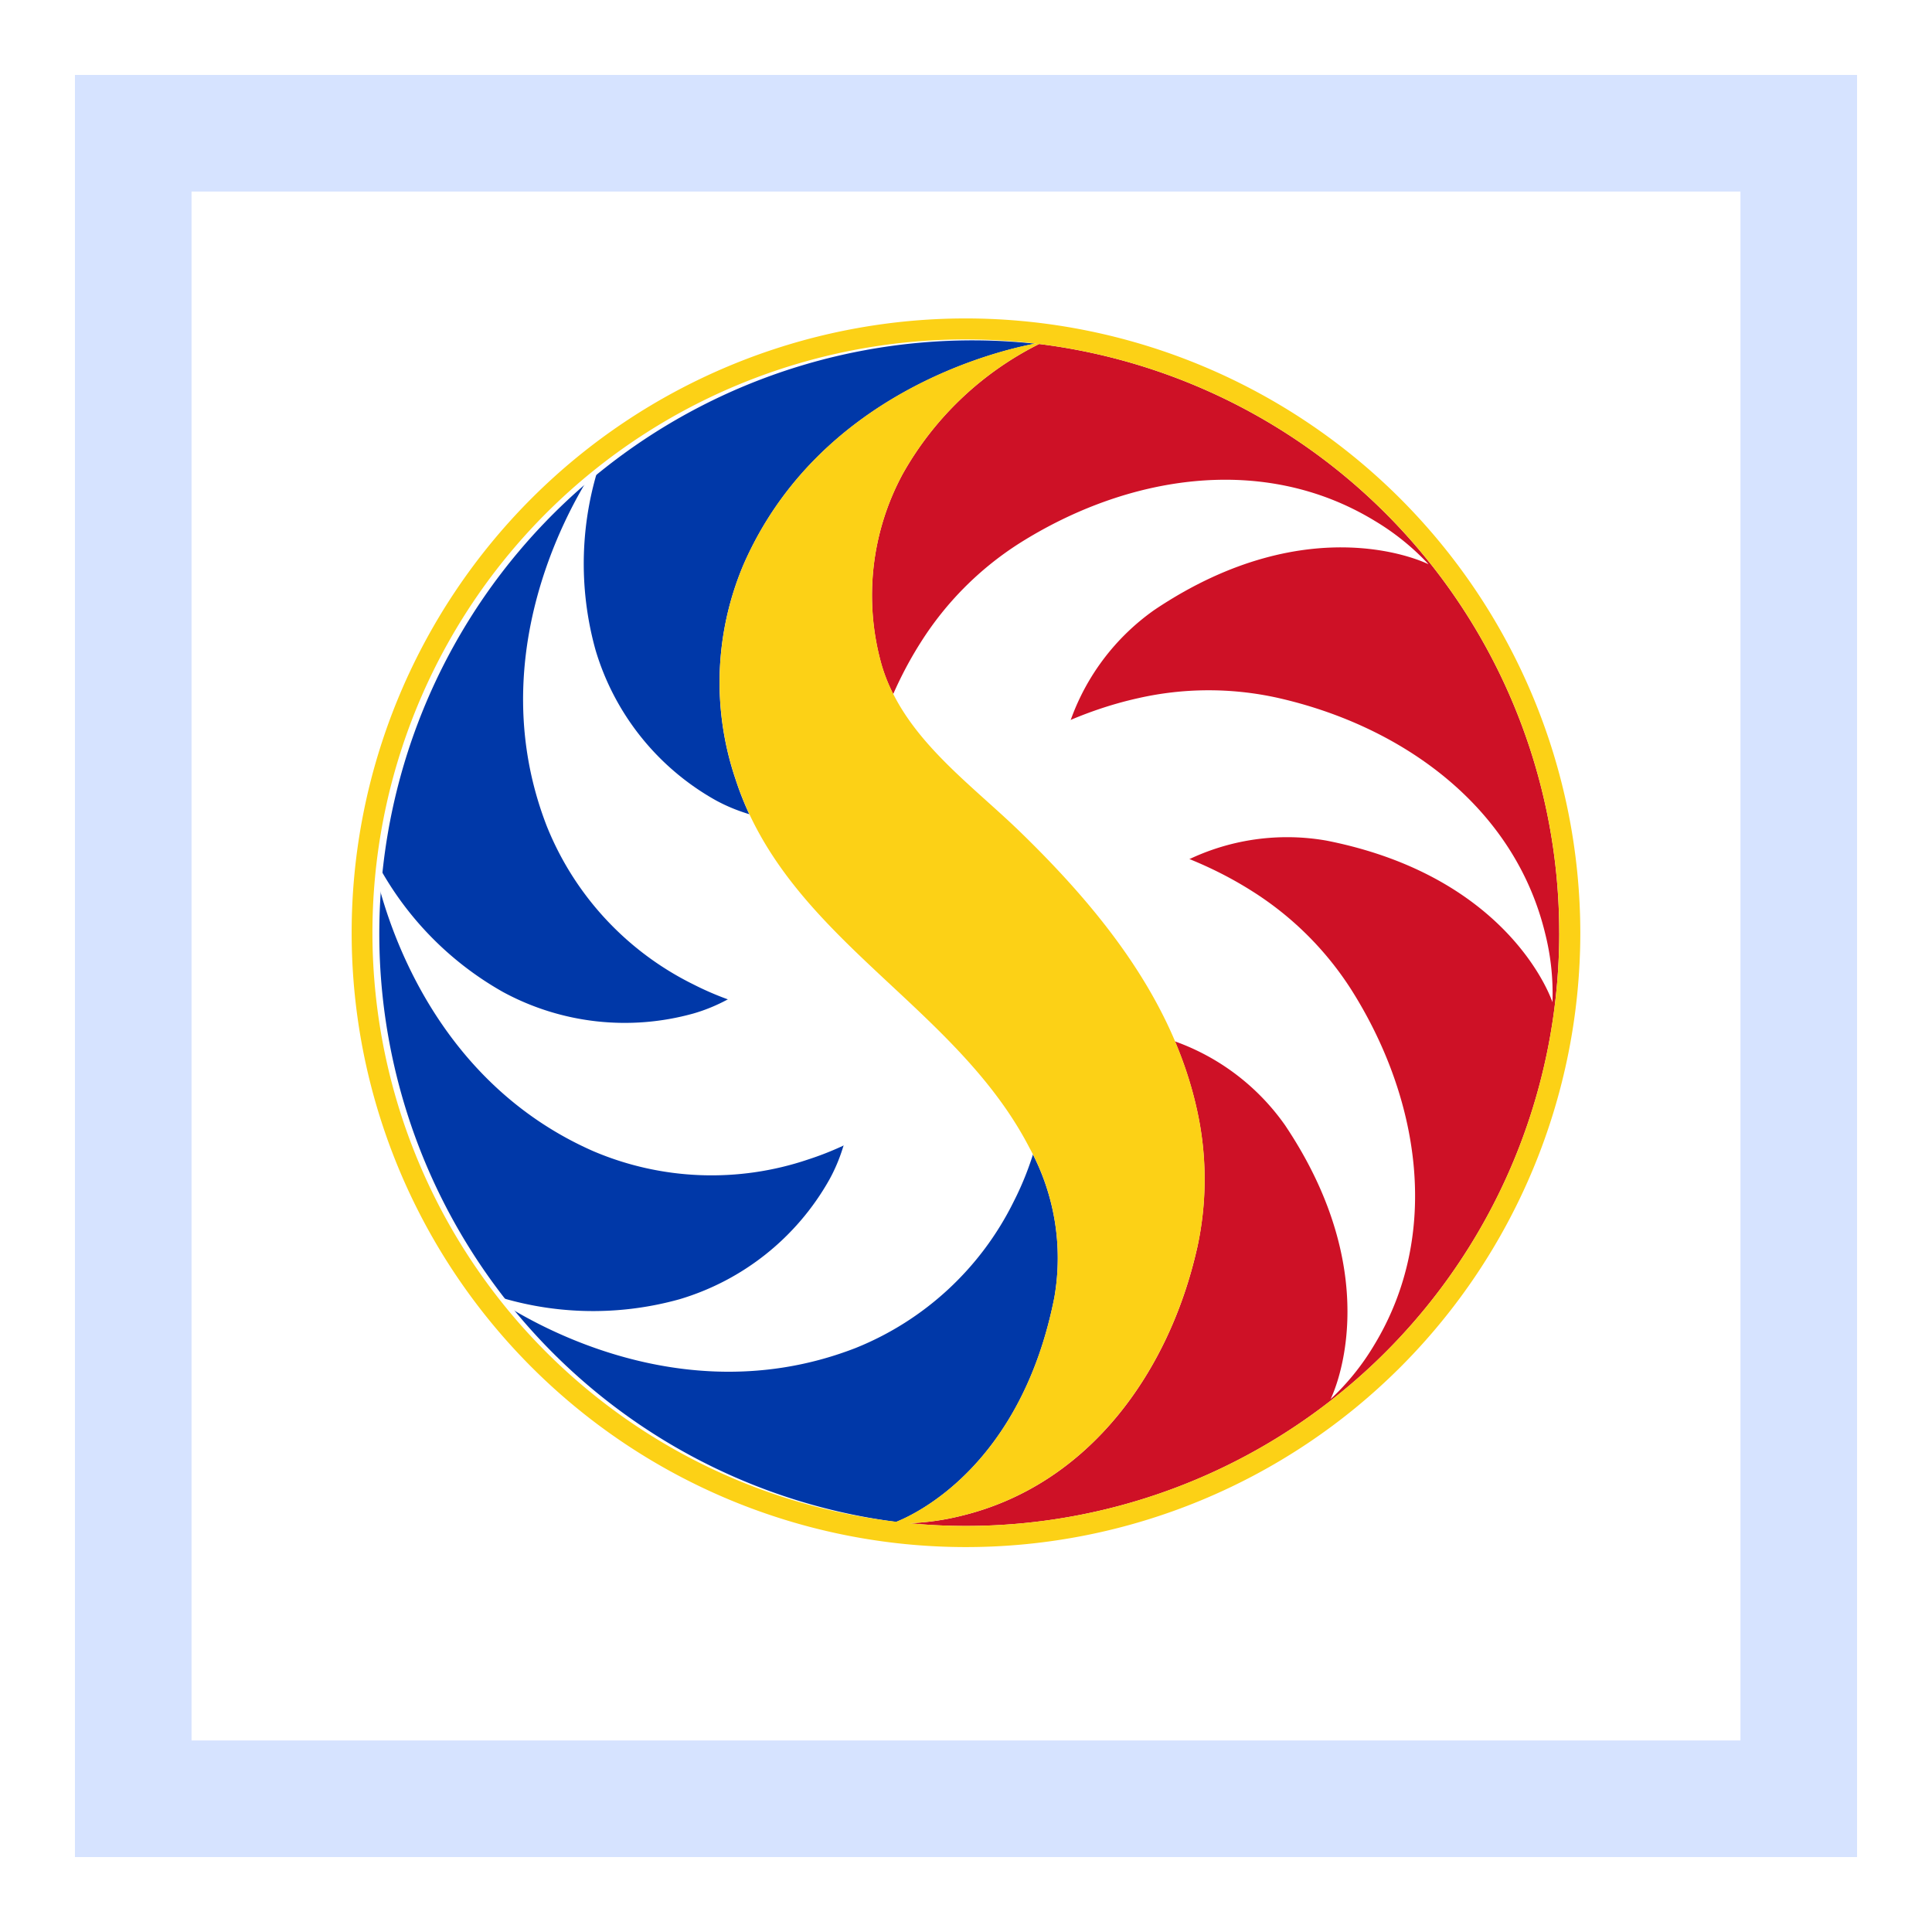 <svg xmlns="http://www.w3.org/2000/svg" xmlns:xlink="http://www.w3.org/1999/xlink" width="116" height="116" viewBox="0 0 116 116">
  <defs>
    <filter id="Rectangle_25427" x="0" y="0" width="116" height="116" filterUnits="userSpaceOnUse">
      <feOffset dy="2" input="SourceAlpha"/>
      <feGaussianBlur stdDeviation="1.5" result="blur"/>
      <feFlood flood-opacity="0.22"/>
      <feComposite operator="in" in2="blur"/>
      <feComposite in="SourceGraphic"/>
    </filter>
  </defs>
  <g id="Group_22808" data-name="Group 22808" transform="translate(-65.5 -213.5)">
    <g transform="matrix(1, 0, 0, 1, 65.5, 213.5)" filter="url(#Rectangle_25427)">
      <g id="Rectangle_25427-2" data-name="Rectangle 25427" transform="translate(4.5 2.5)" fill="none" stroke="#d6e3ff" stroke-width="7">
        <rect width="107" height="107" stroke="none"/>
        <rect x="3.5" y="3.5" width="100" height="100" fill="none"/>
      </g>
    </g>
    <g id="Group_18195" data-name="Group 18195" transform="translate(-124.786 19.01)">
      <path id="Path_39831" data-name="Path 39831" d="M186.472,38.605a35.617,35.617,0,0,1-35.62,35.619c-1.156,0-2.294-.054-3.422-.165a15.124,15.124,0,0,0,3.156-.448c7.677-1.864,12.482-8.666,14.147-16.089a19.251,19.251,0,0,0-.026-8.337c-1.473-6.6-5.808-11.959-10.551-16.575-3.092-3.015-7.137-5.79-8.385-10.131a15.34,15.34,0,0,1,1.287-11.431,19.267,19.267,0,0,1,8.187-7.791,35.62,35.62,0,0,1,31.225,35.346" transform="translate(97.434 211.887)" fill="#ce1126"/>
      <path id="Path_39832" data-name="Path 39832" d="M174.492,60.652c-1.985,10.064-8.3,13.015-9.5,13.491A35.619,35.619,0,0,1,173.334,3.4c-2.325.44-12.979,2.987-17.489,13.218a18.105,18.105,0,0,0-.5,12.935c3.095,9.557,13.164,13.491,17.639,22.118a13.719,13.719,0,0,1,1.506,8.985" transform="translate(79.103 211.725)" fill="#0038a8"/>
      <path id="Path_39833" data-name="Path 39833" d="M185.55,62.42a14.751,14.751,0,0,0,2.608-3.231c4.109-6.748,2.7-14.953-1.375-21.379a19.208,19.208,0,0,0-5.916-5.878c-5.705-3.628-12.561-4.346-19.178-4.261-4.318.057-9.14.953-13.092-1.233a15.346,15.346,0,0,1-7.175-8.993,19.318,19.318,0,0,1,.358-11.521s-7.842,10.35-3.288,22.087a18.108,18.108,0,0,0,8.795,9.5c8.947,4.57,18.846.229,28.112,3.164a13.723,13.723,0,0,1,7.418,5.291c6.326,9.433,2.734,16.454,2.734,16.454" transform="translate(84.623 216.08)" fill="#fff"/>
      <path id="Path_39834" data-name="Path 39834" d="M204.438,30.054a14.671,14.671,0,0,0-.44-4.127c-1.867-7.677-8.666-12.482-16.091-14.145a19.133,19.133,0,0,0-8.337.026c-6.6,1.468-11.959,5.808-16.575,10.548-3.015,3.092-5.79,7.137-10.131,8.385a15.341,15.341,0,0,1-11.431-1.287,19.326,19.326,0,0,1-7.9-8.4S135.31,33.919,146.831,39a18.1,18.1,0,0,0,12.937.5c9.557-3.095,13.488-13.161,22.116-17.639a13.707,13.707,0,0,1,8.985-1.5c11.143,2.2,13.568,9.7,13.568,9.7" transform="translate(79.059 224.6)" fill="#fff"/>
      <path id="Path_39835" data-name="Path 39835" d="M192.739,11.5a14.747,14.747,0,0,0-3.231-2.608c-6.748-4.109-14.953-2.7-21.379,1.375a19.208,19.208,0,0,0-5.878,5.916c-3.628,5.705-4.346,12.561-4.261,19.178.057,4.318.953,9.14-1.233,13.092a15.346,15.346,0,0,1-8.993,7.175,19.319,19.319,0,0,1-11.521-.358s10.35,7.842,22.087,3.288a18.108,18.108,0,0,0,9.5-8.795c4.57-8.947.229-18.846,3.164-28.112a13.722,13.722,0,0,1,5.291-7.417c9.433-6.326,16.454-2.734,16.454-2.734" transform="translate(83.32 216.871)" fill="#fff"/>
      <path id="Path_39836" data-name="Path 39836" d="M169.956,2.662a36.885,36.885,0,1,0,36.886,36.884A36.923,36.923,0,0,0,169.956,2.662m0,72.5q-1.734,0-3.419-.165c-.26-.023-.518-.049-.772-.085a35.617,35.617,0,0,1,8.344-70.744c.082.005.162.015.242.028a35.619,35.619,0,0,1-4.395,70.966" transform="translate(78.328 210.947)" fill="#fcd116"/>
      <path id="Path_39837" data-name="Path 39837" d="M170.325,57.587c-1.666,7.423-6.47,14.222-14.147,16.089a15.272,15.272,0,0,1-3.154.448c-.324.008-.649.008-.973-.008,0,0,.07-.021.2-.075,1.2-.476,7.518-3.427,9.5-13.491a13.719,13.719,0,0,0-1.506-8.985C155.774,42.937,145.7,39,142.61,29.446a18.106,18.106,0,0,1,.5-12.935C147.617,6.278,158.271,3.734,160.6,3.294c.252-.049.407-.07.443-.075-.067.036-.134.067-.2.1a19.267,19.267,0,0,0-8.187,7.791,15.325,15.325,0,0,0-1.285,11.431c1.246,4.341,5.291,7.116,8.385,10.131,4.74,4.616,9.078,9.971,10.548,16.573a19.183,19.183,0,0,1,.026,8.339" transform="translate(91.841 211.822)" fill="#fcd116"/>
    </g>
  </g>
</svg>
